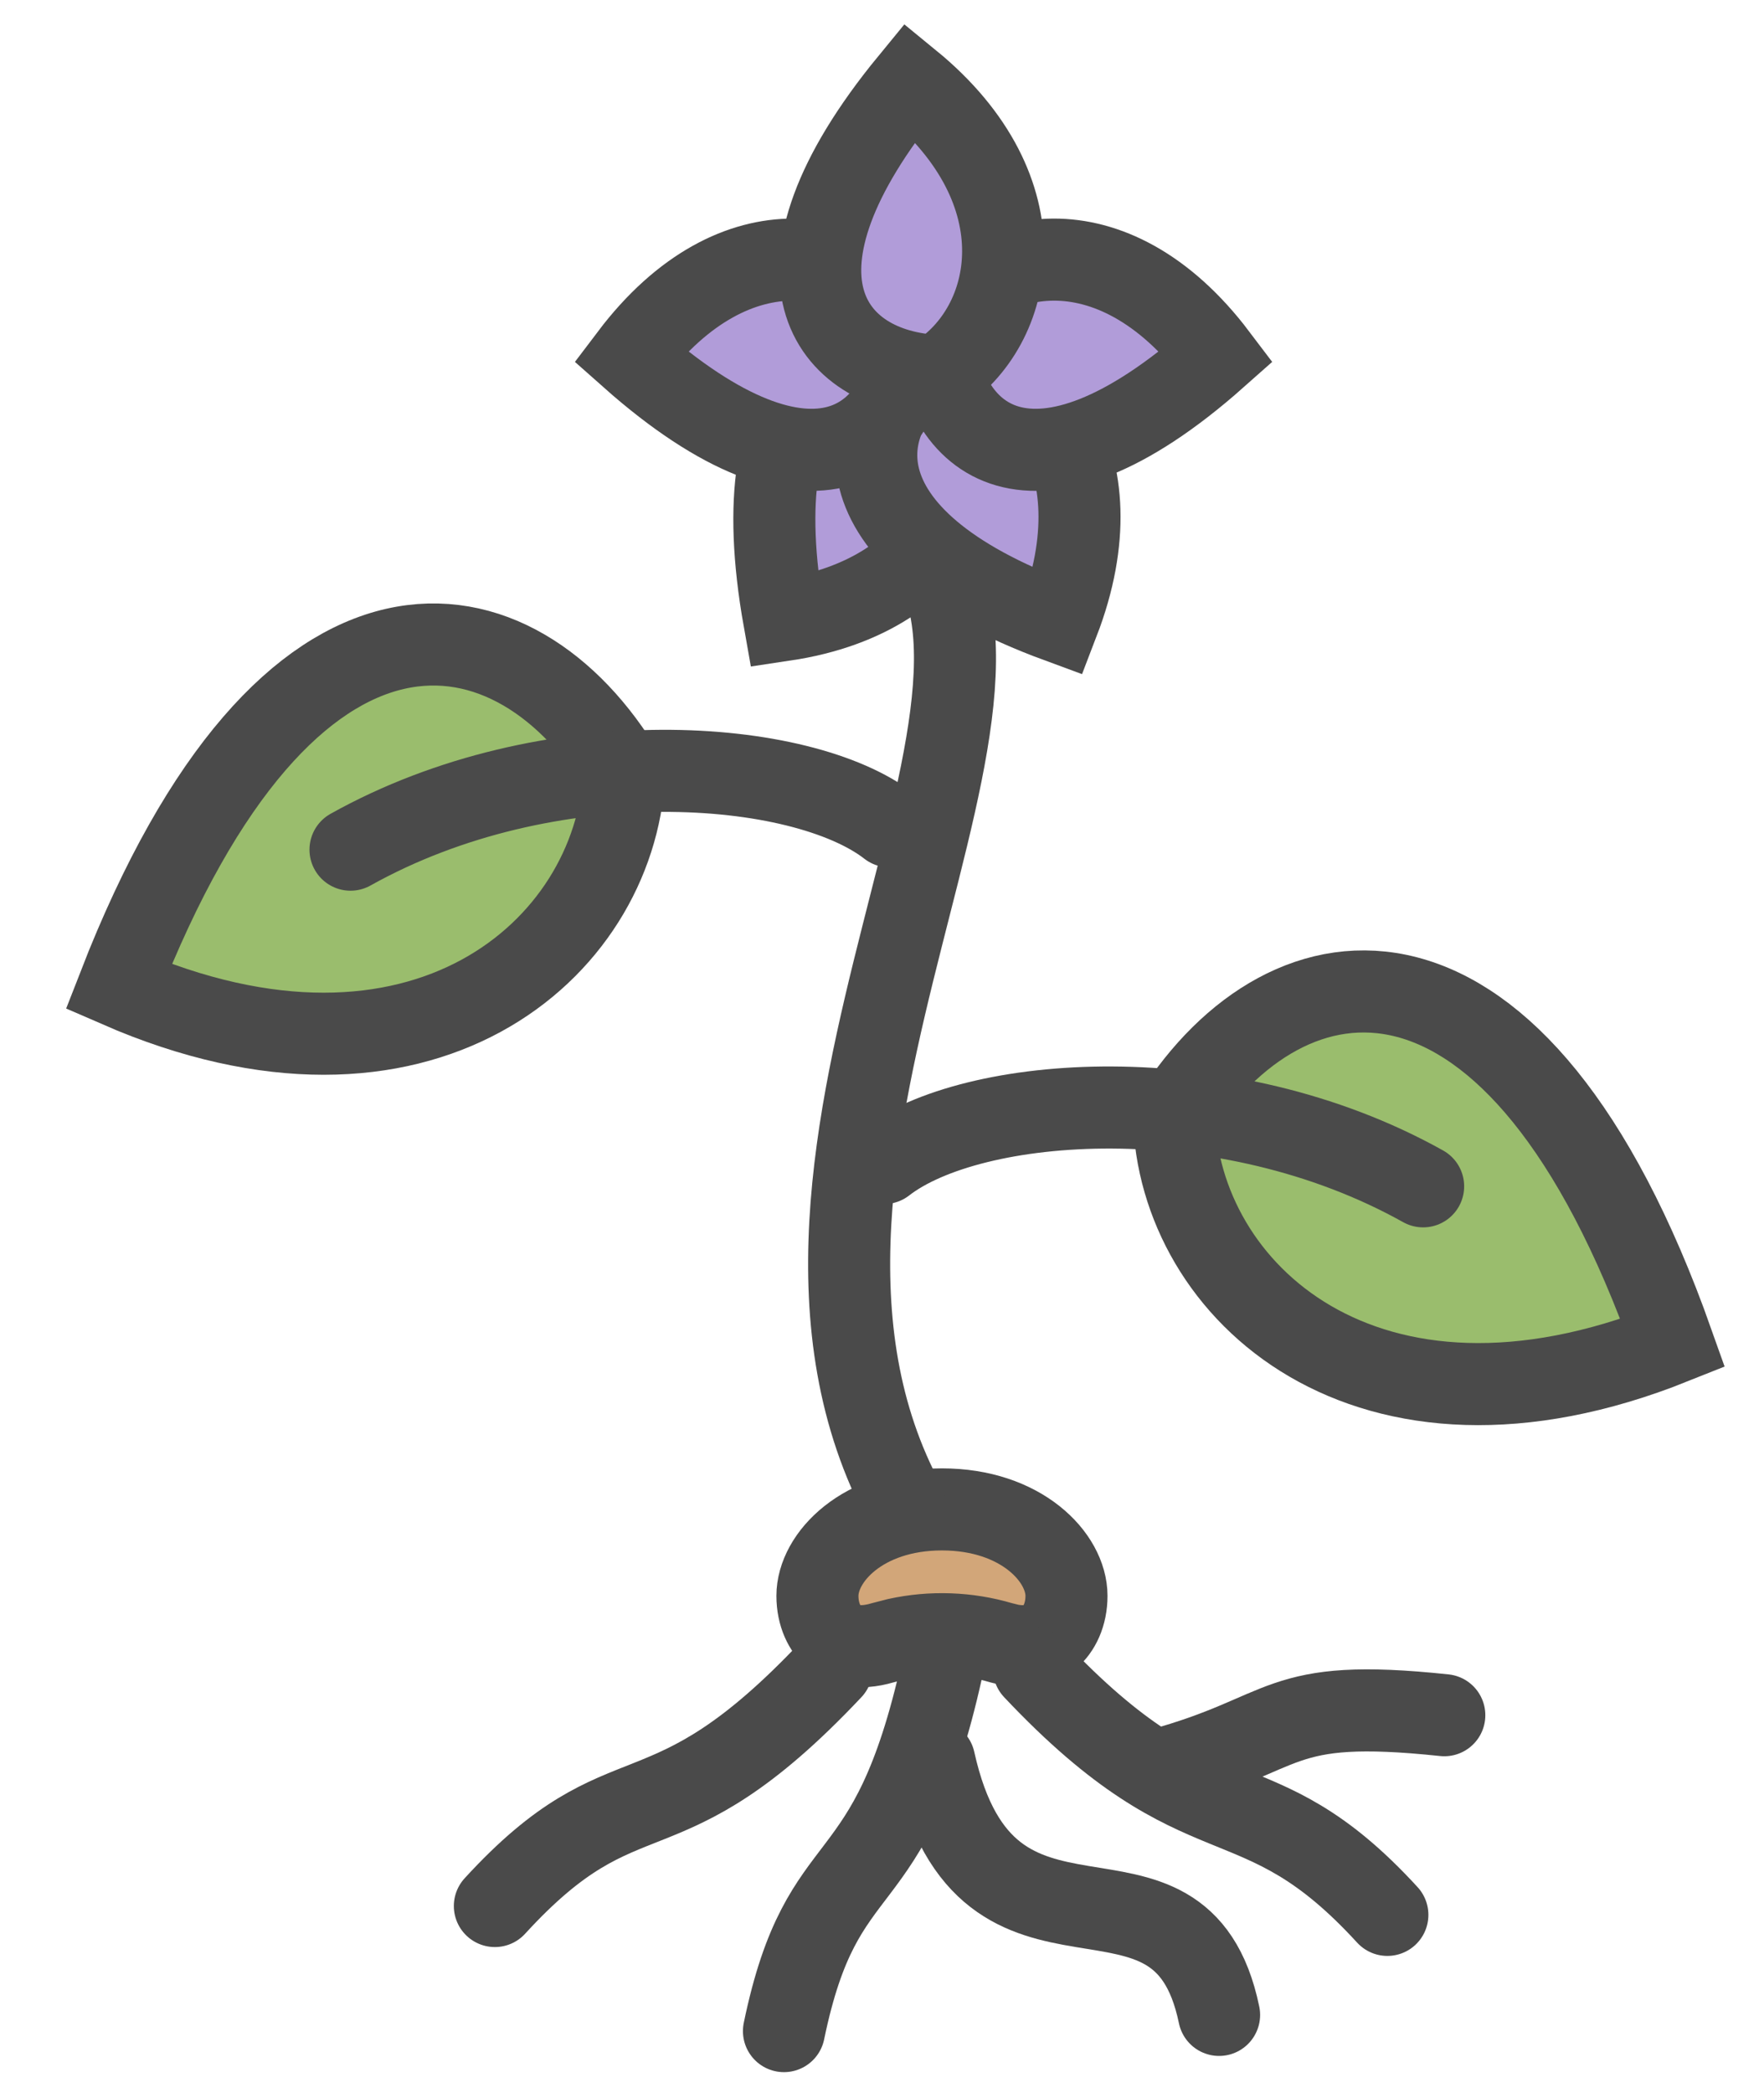 <svg width="43" height="51" viewBox="0 0 43 51" fill="none" xmlns="http://www.w3.org/2000/svg">
<path d="M28.616 27.187C28.715 31.467 33.321 35.709 40.776 32.726C36.961 21.958 31.361 22.858 28.616 27.187Z" fill="#9ABD6D" stroke="#4A4A4A" stroke-width="2" stroke-linecap="round"/>
<path d="M21.55 28.338C23.686 26.678 29.854 26.203 34.691 28.906" stroke="#4A4A4A" stroke-width="2" stroke-linecap="round"/>
<path d="M15.215 18.873C14.987 23.148 10.254 27.249 2.893 24.041C7.033 13.394 12.603 14.464 15.215 18.873Z" fill="#9ABD6D" stroke="#4A4A4A" stroke-width="2" stroke-linecap="round"/>
<path d="M21.684 20.135C19.549 18.474 13.381 18 8.544 20.703" stroke="#4A4A4A" stroke-width="2" stroke-linecap="round"/>
<path d="M25.997 38.884C25.997 39.346 25.817 39.7 25.582 39.895C25.399 40.046 25.099 40.172 24.619 40.081L24.403 40.027C23.584 39.784 22.707 39.754 21.874 39.936L21.52 40.027C20.913 40.207 20.55 40.068 20.341 39.895C20.106 39.7 19.926 39.346 19.926 38.884C19.926 37.949 21.026 36.778 22.961 36.778C24.897 36.778 25.997 37.949 25.997 38.884Z" fill="#D2A679" stroke="#4A4A4A" stroke-width="2"/>
<path d="M22.065 36.667C17.393 28.04 26.587 16.352 21.911 12.667" stroke="#4A4A4A" stroke-width="2" stroke-linecap="round"/>
<path d="M33.819 46.658C30.578 43.12 29.37 45.089 25.204 40.667" stroke="#4A4A4A" stroke-width="2" stroke-linecap="round"/>
<path d="M35.207 41.793C31.041 41.351 31.504 42.235 28.264 43.12" stroke="#4A4A4A" stroke-width="2" stroke-linecap="round"/>
<path d="M12.063 46.442C15.303 42.904 16.105 45.089 20.271 40.667" stroke="#4A4A4A" stroke-width="2" stroke-linecap="round"/>
<path d="M19.11 49.49C20.064 44.878 21.668 46.486 22.962 40.667" stroke="#4A4A4A" stroke-width="2" stroke-linecap="round"/>
<path d="M29.717 49.095C28.762 44.484 24.067 48.724 22.773 42.904" stroke="#4A4A4A" stroke-width="2" stroke-linecap="round"/>
<path d="M23.136 9.252C24.2 11.273 23.233 14.491 19.117 15.107C18.04 9.06 20.784 7.973 23.136 9.252Z" fill="#B19CD9" stroke="#4A4A4A" stroke-width="2" stroke-linecap="round"/>
<path d="M22.929 8.601C25.145 8.654 27.342 11.134 25.797 15.147C20.221 13.094 20.687 10.079 22.929 8.601Z" fill="#B19CD9" stroke="#4A4A4A" stroke-width="2" stroke-linecap="round"/>
<path d="M22.768 7.993C23.921 6.024 27.085 5.286 29.656 8.684C25.157 12.677 22.879 10.75 22.768 7.993Z" fill="#B19CD9" stroke="#4A4A4A" stroke-width="2" stroke-linecap="round"/>
<path d="M22.258 7.993C21.105 6.024 17.941 5.286 15.37 8.684C19.869 12.677 22.148 10.75 22.258 7.993Z" fill="#B19CD9" stroke="#4A4A4A" stroke-width="2" stroke-linecap="round"/>
<path d="M22.849 9.16C24.743 7.962 25.453 4.673 22.184 2C18.343 6.677 20.197 9.045 22.849 9.16Z" fill="#B19CD9" stroke="#4A4A4A" stroke-width="2" stroke-linecap="round"/>
</svg>
